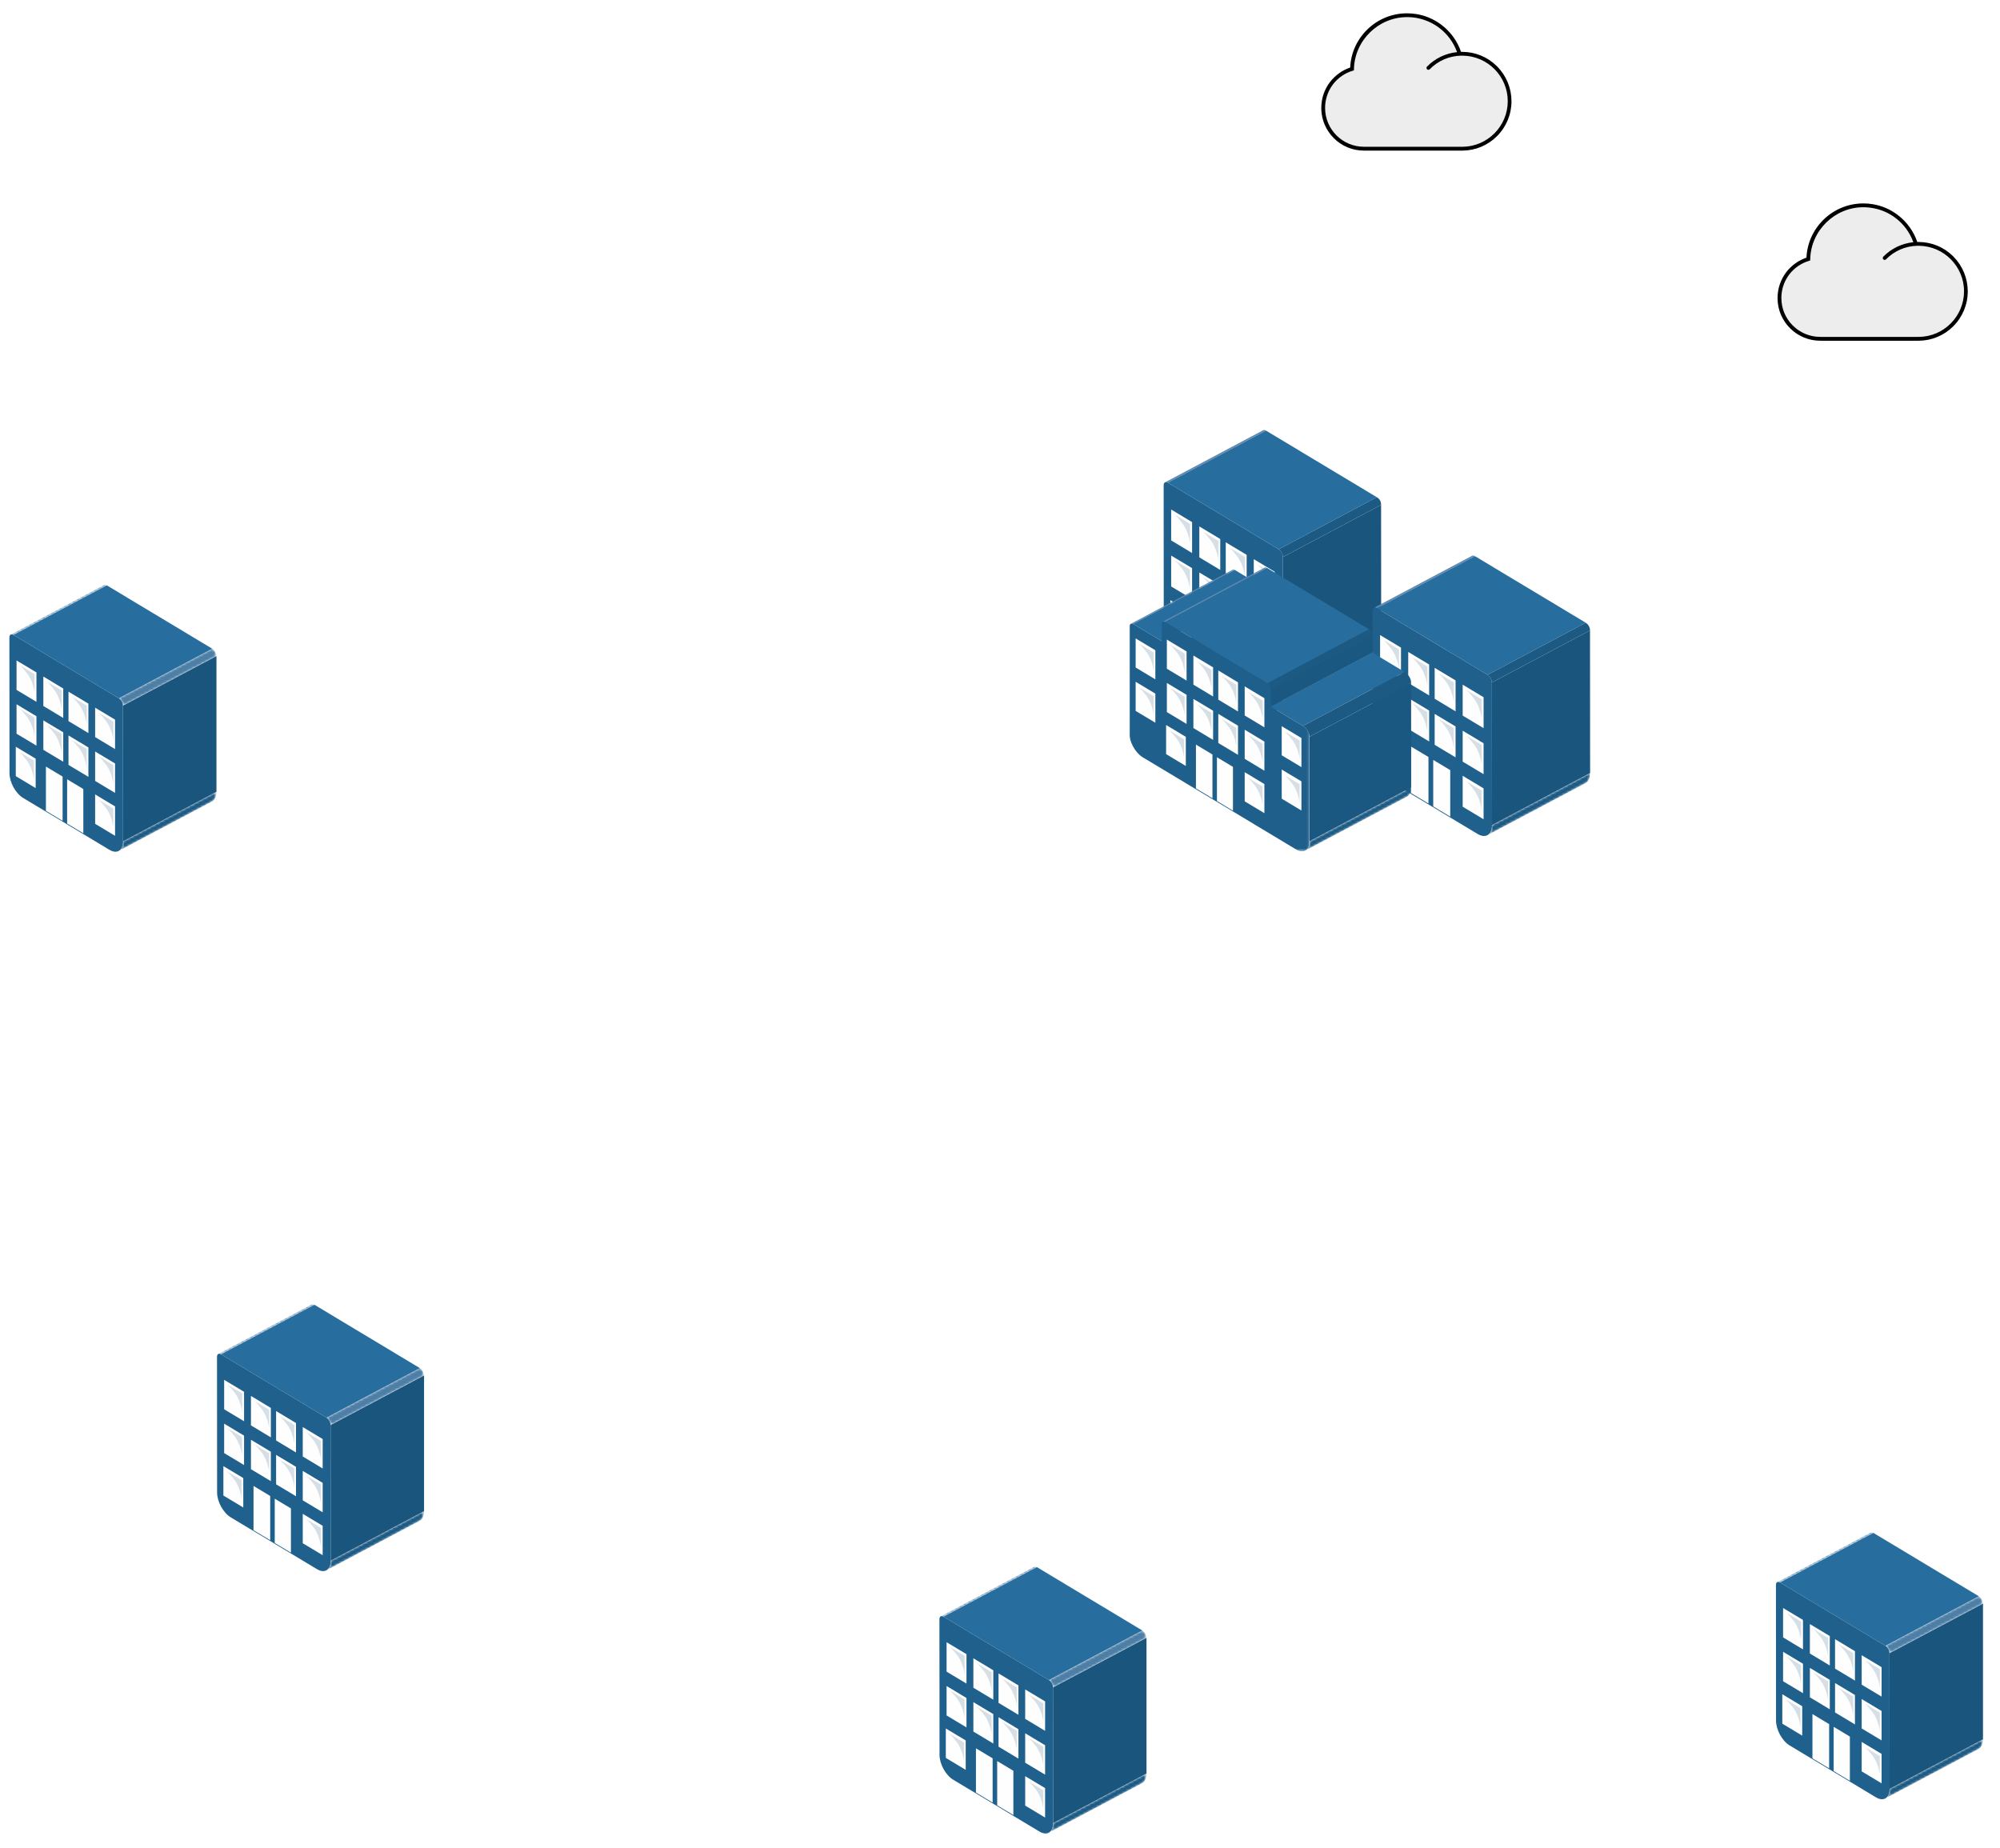 <?xml version="1.0" encoding="UTF-8"?>
<!-- Do not edit this file with editors other than draw.io -->
<!DOCTYPE svg PUBLIC "-//W3C//DTD SVG 1.1//EN" "http://www.w3.org/Graphics/SVG/1.1/DTD/svg11.dtd">
<svg xmlns="http://www.w3.org/2000/svg" style="background: transparent; background-color: transparent; color-scheme: light;" xmlns:xlink="http://www.w3.org/1999/xlink" version="1.1" width="526" height="486" viewBox="-0.5 -0.5 526 486" content="&lt;mxfile host=&quot;Electron&quot; agent=&quot;Mozilla/5.0 (Windows NT 10.0; Win64; x64) AppleWebKit/537.36 (KHTML, like Gecko) draw.io/27.0.5 Chrome/134.0.7.205 Electron/35.3.0 Safari/537.36&quot; version=&quot;27.0.5&quot; scale=&quot;1&quot; border=&quot;0&quot;&gt;&#10;  &lt;diagram name=&quot;Página-1&quot; id=&quot;f3ekU5AR_iyBwpLJQrAA&quot;&gt;&#10;    &lt;mxGraphModel dx=&quot;949&quot; dy=&quot;593&quot; grid=&quot;1&quot; gridSize=&quot;10&quot; guides=&quot;1&quot; tooltips=&quot;1&quot; connect=&quot;1&quot; arrows=&quot;1&quot; fold=&quot;1&quot; page=&quot;1&quot; pageScale=&quot;1&quot; pageWidth=&quot;827&quot; pageHeight=&quot;1169&quot; math=&quot;0&quot; shadow=&quot;0&quot;&gt;&#10;      &lt;root&gt;&#10;        &lt;mxCell id=&quot;0&quot; /&gt;&#10;        &lt;mxCell id=&quot;1&quot; parent=&quot;0&quot; /&gt;&#10;        &lt;mxCell id=&quot;RSmLNfmRkOS1nkXlO_Z5-2&quot; value=&quot;&quot; style=&quot;shape=mxgraph.networks2.icon;aspect=fixed;fillColor=#EDEDED;strokeColor=#000000;gradientColor=#5B6163;network2IconShadow=1;network2bgFillColor=none;network2Icon=mxgraph.networks2.cloud;network2IconYOffset=-0.08;network2IconW=1;network2IconH=0.722;&quot; vertex=&quot;1&quot; parent=&quot;1&quot;&gt;&#10;          &lt;mxGeometry x=&quot;440&quot; y=&quot;140&quot; width=&quot;50.02&quot; height=&quot;36.11&quot; as=&quot;geometry&quot; /&gt;&#10;        &lt;/mxCell&gt;&#10;        &lt;mxCell id=&quot;RSmLNfmRkOS1nkXlO_Z5-3&quot; value=&quot;&quot; style=&quot;shape=mxgraph.networks2.icon;aspect=fixed;fillColor=#EDEDED;strokeColor=#000000;gradientColor=#5B6163;network2IconShadow=1;network2bgFillColor=none;network2Icon=mxgraph.networks2.cloud;network2IconYOffset=-0.08;network2IconW=1;network2IconH=0.722;&quot; vertex=&quot;1&quot; parent=&quot;1&quot;&gt;&#10;          &lt;mxGeometry x=&quot;560&quot; y=&quot;190&quot; width=&quot;50.02&quot; height=&quot;36.11&quot; as=&quot;geometry&quot; /&gt;&#10;        &lt;/mxCell&gt;&#10;        &lt;mxCell id=&quot;RSmLNfmRkOS1nkXlO_Z5-4&quot; value=&quot;&quot; style=&quot;image;points=[];aspect=fixed;html=1;align=center;shadow=0;dashed=0;image=img/lib/allied_telesis/buildings/Building_Cluster.svg;&quot; vertex=&quot;1&quot; parent=&quot;1&quot;&gt;&#10;          &lt;mxGeometry x=&quot;390&quot; y=&quot;250&quot; width=&quot;121.2&quot; height=&quot;111&quot; as=&quot;geometry&quot; /&gt;&#10;        &lt;/mxCell&gt;&#10;        &lt;mxCell id=&quot;RSmLNfmRkOS1nkXlO_Z5-5&quot; value=&quot;&quot; style=&quot;image;points=[];aspect=fixed;html=1;align=center;shadow=0;dashed=0;image=img/lib/allied_telesis/buildings/Medium_Business_Building.svg;&quot; vertex=&quot;1&quot; parent=&quot;1&quot;&gt;&#10;          &lt;mxGeometry x=&quot;95.4&quot; y=&quot;290.8&quot; width=&quot;54.6&quot; height=&quot;70.2&quot; as=&quot;geometry&quot; /&gt;&#10;        &lt;/mxCell&gt;&#10;        &lt;mxCell id=&quot;RSmLNfmRkOS1nkXlO_Z5-6&quot; value=&quot;&quot; style=&quot;image;points=[];aspect=fixed;html=1;align=center;shadow=0;dashed=0;image=img/lib/allied_telesis/buildings/Medium_Business_Building.svg;&quot; vertex=&quot;1&quot; parent=&quot;1&quot;&gt;&#10;          &lt;mxGeometry x=&quot;150&quot; y=&quot;480&quot; width=&quot;54.6&quot; height=&quot;70.2&quot; as=&quot;geometry&quot; /&gt;&#10;        &lt;/mxCell&gt;&#10;        &lt;mxCell id=&quot;RSmLNfmRkOS1nkXlO_Z5-7&quot; value=&quot;&quot; style=&quot;image;points=[];aspect=fixed;html=1;align=center;shadow=0;dashed=0;image=img/lib/allied_telesis/buildings/Medium_Business_Building.svg;&quot; vertex=&quot;1&quot; parent=&quot;1&quot;&gt;&#10;          &lt;mxGeometry x=&quot;340&quot; y=&quot;549&quot; width=&quot;54.6&quot; height=&quot;70.2&quot; as=&quot;geometry&quot; /&gt;&#10;        &lt;/mxCell&gt;&#10;        &lt;mxCell id=&quot;RSmLNfmRkOS1nkXlO_Z5-8&quot; value=&quot;&quot; style=&quot;image;points=[];aspect=fixed;html=1;align=center;shadow=0;dashed=0;image=img/lib/allied_telesis/buildings/Medium_Business_Building.svg;&quot; vertex=&quot;1&quot; parent=&quot;1&quot;&gt;&#10;          &lt;mxGeometry x=&quot;560&quot; y=&quot;540&quot; width=&quot;54.6&quot; height=&quot;70.2&quot; as=&quot;geometry&quot; /&gt;&#10;        &lt;/mxCell&gt;&#10;      &lt;/root&gt;&#10;    &lt;/mxGraphModel&gt;&#10;  &lt;/diagram&gt;&#10;&lt;/mxfile&gt;&#10;"><defs><filter id="drawio-drop-shadow"><feGaussianBlur in="SourceAlpha" stdDeviation="1.7" result="blur"/><feOffset in="blur" dx="3" dy="3" result="offsetBlur"/><feFlood flood-color="#3D4574" flood-opacity="0.4" result="offsetColor"/><feComposite in="offsetColor" in2="offsetBlur" operator="in" result="offsetBlur"/><feBlend in="SourceGraphic" in2="offsetBlur"/></filter></defs><g filter="url(#drawio-drop-shadow)"><g data-cell-id="0"><g data-cell-id="1"><g data-cell-id="RSmLNfmRkOS1nkXlO_Z5-2"><g><path d="M 355.23 35.6 C 349.3 35.6 344.5 30.8 344.5 24.89 C 344.5 20.05 347.69 15.97 352.08 14.63 C 352.28 6.79 358.69 0.5 366.56 0.5 C 373.06 0.5 378.55 4.77 380.39 10.65 C 380.6 10.64 380.81 10.64 381.03 10.64 C 387.93 10.64 393.51 16.23 393.51 23.13 C 393.51 30.02 387.93 35.61 381.03 35.61 L 355.23 35.61 Z" fill="#ededed" stroke="none" pointer-events="all" style="fill: rgb(237, 237, 237);"/><path d="M 390.25 13.98 C 390.24 13.96 390.23 13.96 390.21 13.94 C 390.19 13.92 390.18 13.9 390.15 13.88 L 390.1 13.83 C 387.7 11.48 384.55 10.18 381.19 10.14 C 381.15 10.14 381.1 10.14 381.05 10.14 C 380.99 10.14 380.93 10.14 380.87 10.14 C 380.83 10.14 380.79 10.14 380.75 10.14 C 380.28 8.77 379.62 7.48 378.77 6.29 C 377.87 5.03 376.77 3.9 375.52 2.97 C 373.58 1.52 371.36 0.58 369.01 0.2 C 368.21 0.07 367.39 0 366.56 0 C 362.63 0 358.91 1.51 356.09 4.27 C 353.37 6.93 351.77 10.47 351.6 14.26 C 349.48 14.98 347.59 16.36 346.24 18.14 C 344.77 20.1 344 22.43 344 24.89 C 344 25 344 25.1 344 25.21 C 344.08 28.09 345.25 30.78 347.29 32.83 C 349.41 34.95 352.23 36.11 355.23 36.11 L 381.05 36.11 C 381.1 36.11 381.14 36.11 381.19 36.11 C 384.6 36.07 387.8 34.72 390.21 32.31 C 392.66 29.86 394.02 26.59 394.02 23.13 C 394.01 19.68 392.68 16.43 390.25 13.98 Z M 381.19 35.1 C 381.14 35.1 381.09 35.1 381.05 35.1 L 355.23 35.1 C 349.58 35.1 345 30.52 345 24.89 C 345 24.65 345.01 24.42 345.02 24.19 C 345.31 19.96 348.13 16.36 352.24 15.11 L 352.58 15 L 352.59 14.64 C 352.77 7.12 359.04 1 366.56 1 C 367.09 1 367.61 1.03 368.13 1.08 C 373.4 1.67 377.89 5.17 379.71 10.21 C 376.72 10.51 373.95 11.83 371.81 14.01 C 371.81 14.01 371.81 14.01 371.81 14.01 C 371.72 14.1 371.67 14.22 371.67 14.36 C 371.67 14.63 371.89 14.86 372.17 14.86 C 372.31 14.86 372.43 14.8 372.52 14.71 C 374.71 12.48 377.62 11.22 380.73 11.14 C 380.75 11.14 380.76 11.14 380.77 11.14 C 380.82 11.14 380.86 11.14 380.9 11.14 C 380.95 11.14 381 11.14 381.06 11.14 C 381.1 11.14 381.14 11.14 381.19 11.14 C 387.74 11.21 393.04 16.56 393.04 23.12 C 393.03 29.68 387.73 35.03 381.19 35.1 Z" fill="#000000" stroke="none" pointer-events="all" style="fill: rgb(0, 0, 0);"/></g></g><g data-cell-id="RSmLNfmRkOS1nkXlO_Z5-3"><g><path d="M 475.23 85.6 C 469.3 85.6 464.5 80.81 464.5 74.89 C 464.5 70.06 467.69 65.97 472.08 64.63 C 472.28 56.8 478.69 50.5 486.56 50.5 C 493.06 50.5 498.55 54.77 500.39 60.66 C 500.6 60.64 500.81 60.64 501.03 60.64 C 507.93 60.64 513.51 66.23 513.51 73.13 C 513.51 80.02 507.93 85.61 501.03 85.61 L 475.23 85.61 Z" fill="#ededed" stroke="none" pointer-events="all" style="fill: rgb(237, 237, 237);"/><path d="M 510.25 63.98 C 510.24 63.97 510.23 63.95 510.21 63.94 C 510.19 63.92 510.18 63.9 510.15 63.88 L 510.1 63.83 C 507.7 61.48 504.55 60.18 501.19 60.14 C 501.15 60.14 501.1 60.14 501.05 60.14 C 500.99 60.14 500.93 60.14 500.87 60.14 C 500.83 60.14 500.79 60.14 500.75 60.14 C 500.28 58.77 499.62 57.48 498.77 56.3 C 497.87 55.02 496.77 53.91 495.52 52.97 C 493.58 51.52 491.36 50.58 489.01 50.2 C 488.21 50.06 487.39 50 486.56 50 C 482.63 50 478.91 51.52 476.09 54.27 C 473.37 56.94 471.77 60.47 471.6 64.26 C 469.48 64.98 467.59 66.36 466.24 68.14 C 464.77 70.1 464 72.43 464 74.89 C 464 75 464 75.1 464 75.21 C 464.08 78.09 465.25 80.78 467.29 82.83 C 469.41 84.94 472.23 86.11 475.23 86.11 L 501.05 86.11 C 501.1 86.11 501.14 86.11 501.19 86.11 C 504.6 86.07 507.8 84.72 510.21 82.31 C 512.66 79.86 514.02 76.59 514.02 73.13 C 514.01 69.67 512.67 66.43 510.25 63.98 Z M 501.19 85.1 C 501.14 85.1 501.09 85.1 501.05 85.1 L 475.23 85.1 C 469.58 85.1 465 80.52 465 74.89 C 465 74.65 465.01 74.42 465.02 74.19 C 465.31 69.96 468.13 66.36 472.24 65.11 L 472.58 65 L 472.59 64.64 C 472.77 57.12 479.04 51 486.56 51 C 487.09 51 487.61 51.03 488.13 51.09 C 493.4 51.66 497.89 55.16 499.71 60.2 C 496.72 60.51 493.95 61.83 491.81 64 C 491.81 64 491.81 64 491.81 64 C 491.72 64.09 491.67 64.22 491.67 64.36 C 491.67 64.63 491.89 64.86 492.17 64.86 C 492.31 64.86 492.43 64.8 492.52 64.7 C 494.71 62.48 497.62 61.22 500.73 61.14 C 500.75 61.14 500.76 61.14 500.77 61.14 C 500.82 61.14 500.86 61.14 500.9 61.14 C 500.95 61.14 501 61.14 501.06 61.14 C 501.1 61.14 501.14 61.14 501.19 61.14 C 507.74 61.22 513.04 66.56 513.04 73.12 C 513.03 79.69 507.73 85.03 501.19 85.1 Z" fill="#000000" stroke="none" pointer-events="all" style="fill: rgb(0, 0, 0);"/></g></g><g data-cell-id="RSmLNfmRkOS1nkXlO_Z5-4"><g><g><svg viewBox="0 0 201.889 184.58" xmlns="http://www.w3.org/2000/svg" x="293.5" y="109.5" width="121.2" height="111" style="font-family: initial;"><path fill="#6089b1" d="M58.628.108L15.65 22.92c.155-.084.345-.116.55-.1.22.02.467.105.725.264L59.907.266C59.65.11 59.405.023 59.18.004a.96.96 0 0 0-.552.104z"/><defs><filter height="27.221" width="44.989" y="95.283" x="65.374" filterUnits="userSpaceOnUse" id="A"><feColorMatrix values="1 0 0 0 0 0 1 0 0 0 0 0 1 0 0 0 0 0 1 0"/></filter></defs><mask id="B" height="27.221" width="44.989" y="95.283" x="65.374" maskUnits="userSpaceOnUse"><g filter="url(#A)"><path fill="#fff" d="M67.38 118.098c0 2.218-.77 3.75-2.006 4.406l42.984-22.818c1.235-.655 2.008-2.183 2.005-4.403"/></g></mask><path fill="#1c5a84" mask="url(#B)" d="M67.38 118.098l42.983-22.815c.002 2.22-.77 3.748-2.005 4.403l-42.984 22.818c1.235-.657 2.006-2.187 2.006-4.406"/><path fill="#276e9f" d="M16.924 23.08l48.54 29.165 42.985-22.814L59.908.266z"/><path fill="#19557d" d="M67.335 55.617l42.98-22.814.047 62.48-42.983 22.815z"/><path fill="#1c5a84" d="M108.45 29.434L65.465 52.246c1.087.71 1.87 2.314 1.87 3.37l42.98-22.814c0-1.833-.898-2.77-1.867-3.37z"/><path fill="#1f608c" d="M65.464 52.246c1.032.62 1.87 2.13 1.87 3.37l.045 62.48c.003 4.234-2.816 5.968-6.29 3.875L21.4 98.132c-3.474-2.09-6.295-7.214-6.295-11.446l-.047-62.48c0-1.24.833-1.744 1.865-1.125l48.54 29.165z"/><path fill="#fefefe" d="M63.694 75.625l-9.16-5.505V56.567l9.16 5.5zm-12.27-7.375l-9.16-5.503V49.194l9.16 5.5zm-20.74 7.704v-13.55l9.166 5.5v13.544zm-3.17-22.07l-9.164-5.507V34.83l9.164 5.508zm0 20.165l-9.164-5.507V54.997l9.164 5.504zm-.358 19.537l-9.16-5.506V74.533l9.16 5.507zm3.527-51.347l9.166 5.503v13.554l-9.166-5.506z"/><g fill="#d6dee6"><path d="M55.9 58.748l7.028 4.233-.015 8.7s-.432-5.094-3.42-8.993c-2.74-3.57-3.594-3.93-3.594-3.93M19.617 36.872l7.025 4.24-.016 8.688s-.43-5.094-3.418-8.997c-2.74-3.573-3.6-3.93-3.6-3.93"/><path d="M43.64 51.353l7.025 4.24-.016 8.686s-.426-5.1-3.416-9c-2.74-3.573-3.593-3.936-3.593-3.936M32.07 44.38l7.03 4.243-.014 8.685s-.435-5.094-3.42-9c-2.74-3.578-3.595-3.937-3.595-3.937m-.03 20.02l7.032 4.232-.02 8.7s-.43-5.094-3.418-8.996c-2.74-3.58-3.595-3.935-3.595-3.935m-12.456-7.51l7.03 4.235-.02 8.694s-.427-5.096-3.416-8.998c-2.743-3.576-3.594-3.93-3.594-3.93"/></g><path fill="#6089b1" d="M150.155 55.097l-42.98 22.812c.16-.085.344-.116.558-.098s.46.104.72.262l42.982-22.817c-.258-.156-.503-.242-.725-.263-.208-.016-.392.018-.553.104z"/><defs><filter height="27.219" width="44.987" y="150.272" x="156.902" filterUnits="userSpaceOnUse" id="C"><feColorMatrix values="1 0 0 0 0 0 1 0 0 0 0 0 1 0 0 0 0 0 1 0"/></filter></defs><mask id="D" height="27.219" width="44.987" y="150.272" x="156.902" maskUnits="userSpaceOnUse"><g filter="url(#C)"><path fill="#fff" d="M158.908 173.09c0 2.214-.774 3.746-2.007 4.403l42.984-22.814c1.233-.657 2.005-2.187 2.004-4.406"/></g></mask><path fill="#1c5a84" mask="url(#D)" d="M158.908 173.09l42.98-22.817c.001 2.22-.77 3.75-2.004 4.406l-42.983 22.813c1.233-.656 2.006-2.188 2.006-4.402"/><path fill="#276e9f" d="M108.45 78.073l42.982-22.816 48.542 29.165-42.986 22.814z"/><path fill="#19557d" d="M158.86 110.61l42.98-22.816.048 62.48-42.98 22.817z"/><path fill="#1c5a84" d="M199.975 84.422l-42.986 22.814c1.173.804 1.87 2.322 1.87 3.373l42.982-22.816c0-1.52-.9-2.763-1.867-3.37z"/><path fill="#1f608c" d="M156.99 107.236c1.032.62 1.87 2.13 1.872 3.373l.046 62.48c.003 4.23-2.816 5.964-6.3 3.875l-39.69-23.843c-3.476-2.088-6.297-7.214-6.3-11.444l-.045-62.482c0-1.24.833-1.74 1.867-1.123l48.538 29.163z"/><path fill="#fefefe" d="M155.22 130.613l-9.16-5.504v-13.55l9.16 5.508zm0 20.164l-9.16-5.502v-13.547l9.16 5.502zm0 19.753l-9.16-5.505V151.48l9.16 5.504zm-12.272-47.288l-9.16-5.506v-13.55l9.16 5.507zm0 20.168l-9.16-5.5v-13.55l9.16 5.5zm-20.742-12.465v-13.55l9.167 5.506v13.546zm-3.166-22.07l-9.163-5.5V89.82l9.163 5.5zm3.166-11.645l9.167 5.503v13.553l-9.167-5.504zm1.188 61.792v-20.368l7.678 4.6v20.37zm9.766 5.865V144.52l7.454 4.478v20.37z"/><path fill="#d6dee6" d="M147.424 113.738l7.028 4.232-.016 8.7s-.43-5.092-3.416-9c-2.74-3.574-3.596-3.932-3.596-3.932m-36.282-21.876l7.025 4.238-.013 8.687s-.43-5.1-3.42-8.992c-2.74-3.572-3.592-3.933-3.592-3.933m36.25 41.888l7.028 4.236-.02 8.698s-.423-5.098-3.412-8.997c-2.74-3.577-3.597-3.937-3.597-3.937m-12.23-27.407l7.027 4.238-.016 8.688s-.427-5.093-3.414-9c-2.742-3.575-3.597-3.935-3.597-3.935m-.03 20.018l7.025 4.236-.016 8.694s-.427-5.1-3.413-8.994c-2.746-3.58-3.596-3.936-3.596-3.936m-11.54-26.995l7.034 4.244-.017 8.688s-.432-5.095-3.42-8.994c-2.74-3.577-3.598-3.938-3.598-3.938m-.026 20.023l7.03 4.233-.017 8.697s-.43-5.092-3.418-8.993c-2.744-3.58-3.594-3.937-3.594-3.937m23.795 34.33l7.027 4.238-.016 8.693s-.428-5.097-3.417-8.997c-2.74-3.572-3.594-3.934-3.594-3.934"/><path fill="#6089b1" d="M46.018 61.226c-.182-.05-.462-.097-.726 0l-.01.005c-.033.012-.067.024-.1.042L.635 84.92c.036-.02.077-.034.112-.048.263-.094.542-.05.725 0 .113.032.192.068.207.076L46.226 61.3c-.017-.007-.095-.042-.208-.074z"/><path fill="#276e9f" d="M1.678 84.948L46.226 61.3l12.548 7.54-44.546 23.644z"/><g fill="#6089b1"><path d="M59.283 60.287L14.735 83.934c.03-.017.058-.03.088-.04l44.46-23.608z"/><path d="M59.9 60.25c-.198-.06-.38-.06-.54 0L14.824 83.895c.16-.058.346-.058.502-.013a1.72 1.72 0 0 1 .401.174L60.27 60.4a1.47 1.47 0 0 0-.361-.161z"/></g><defs><filter height="27.69" width="46.396" y="156.557" x="77.102" filterUnits="userSpaceOnUse" id="E"><feColorMatrix values="1 0 0 0 0 0 1 0 0 0 0 0 1 0 0 0 0 0 1 0"/></filter></defs><mask id="F" height="27.69" width="46.396" y="156.557" x="77.102" maskUnits="userSpaceOnUse"><g filter="url(#E)"><path fill="#fff" d="M78.95 180.196c.003 2.038-.71 3.45-1.85 4.05l44.546-23.64c1.14-.605 1.853-2.012 1.85-4.05"/></g></mask><path fill="#1c5a84" mask="url(#F)" d="M78.95 180.197l44.547-23.64c.002 2.037-.7 3.445-1.85 4.05l-44.545 23.64c1.14-.602 1.852-2.013 1.85-4.05"/><path fill="#276e9f" d="M15.726 84.056L60.27 60.4l44.78 26.9-44.545 23.64z"/><path fill="#1a5881" d="M61.986 113.628L106.53 89.98l.007 7.56-44.547 23.644z"/><g fill="#1c5a84"><path d="M105.598 87.772l-.164-.165a2.11 2.11 0 0 0-.383-.288L60.505 110.96c.134.08.26.183.383.292L74 104.298l-13.1 6.955a1.78 1.78 0 0 1 .162.163l8.022-4.258-8.022 4.258c.14.15.268.318.382.498l44.547-23.65a3.62 3.62 0 0 0-.382-.493z"/><path d="M106.17 88.605l-.088-.163-.103-.177-44.547 23.65.105.173.087.162 3.733-1.98-3.733 1.982.096.21 44.547-23.645-.097-.21z"/><path d="M106.51 89.658c-.022-.17-.064-.348-.12-.524l-41.012 21.77 41.012-21.77-.12-.32-44.547 23.645.122.32a3.26 3.26 0 0 1 .121.523L74.2 106.81l-12.235 6.495c.013.11.02.217.022.325l44.543-23.65a2.56 2.56 0 0 0-.021-.322z"/></g><path fill="#276e9f" d="M61.99 121.184l44.547-23.644 14.07 8.454-44.546 23.644z"/><path fill="#1a5881" d="M78.92 134.382l44.545-23.646.032 45.82-44.547 23.64z"/><defs><filter height="100.73" width="78.951" y="83.85" x="0" filterUnits="userSpaceOnUse" id="G"><feColorMatrix values="1 0 0 0 0 0 1 0 0 0 0 0 1 0 0 0 0 0 1 0"/></filter></defs><mask id="H" height="100.73" width="78.951" y="83.85" x="0" maskUnits="userSpaceOnUse"><g filter="url(#G)"><path fill="#fff" d="M0 83.85h78.95v100.73H0z"/></g></mask><path fill="#1f5f8b" mask="url(#H)" d="M60.506 110.96c.816.492 1.478 1.685 1.48 2.667l.003 7.556 14.07 8.454c2.858 1.717 2.862 4.592 2.862 4.744l.03 45.814c.003 3.905-2.614 5.5-5.856 3.553l-67.197-40.37C2.663 141.432.036 136.7.033 132.784L0 86.6c0-2.417 1.596-1.69 1.678-1.652l12.55 7.538-.005-7.393c.03-1.127.686-1.526 1.504-1.036l44.78 26.905z"/><path fill="#1c5a84" d="M120.605 105.993L76.06 129.64c1.56.896 2.86 2.88 2.86 4.744l44.545-23.646c.001-1.95-1.24-3.657-2.86-4.744z"/><path fill="#fefefe" d="M75.417 147.69l-8.632-5.185v-12.757l8.632 5.182v12.76zm0 19.007l-8.632-5.187v-12.767l8.632 5.184v12.77zM59.19 130.248l-8.628-5.185v-12.766l8.628 5.185v12.766zm0 19l-8.628-5.19v-12.763l8.628 5.186v12.766zm0 18.605l-8.628-5.185v-12.764l8.628 5.185v12.764zm-11.562-44.552l-8.63-5.188v-12.767l8.63 5.19v12.766zm0 19l-8.63-5.187V124.35l8.63 5.188V142.3zm-19.54-11.742v-12.764l8.636 5.19v12.763l-8.636-5.188zm-2.984-20.794l-8.635-5.185V91.812L25.102 97v12.766zm0 19l-8.635-5.19v-12.76L25.102 116v12.764zm-.337 18.405l-8.633-5.185V129.22l8.633 5.19v12.76zm3.32-48.378l8.636 5.19v12.766l-8.636-5.2V98.79zm-16.662 10.45l-8.636-5.2V91.293l8.636 5.187v12.76zm0 19l-8.636-5.19v-12.765l8.636 5.2v12.764zm17.78 28.77v-19.2l7.234 4.347v19.187l-7.234-4.344zm9.2 5.528v-19.188l7.02 4.218v19.192l-7.02-4.222z"/><g fill="#d6dee6"><path d="M51.845 114.566l6.62 3.992-.016 8.186s-.403-4.798-3.217-8.472c-2.583-3.367-3.388-3.706-3.388-3.706M17.662 93.96l6.62 4-.018 8.187s-.405-4.797-3.22-8.474c-2.583-3.366-3.384-3.702-3.384-3.702m34.152 39.463l6.623 3.992-.016 8.192s-.402-4.8-3.217-8.475c-2.58-3.373-3.4-3.7-3.4-3.7m-11.5-25.82l6.62 4-.015 8.185s-.404-4.797-3.218-8.47c-2.583-3.366-3.388-3.707-3.388-3.707m-.03 18.862l6.624 4-.016 8.2s-.404-4.802-3.217-8.474c-2.583-3.37-3.4-3.708-3.4-3.708m-10.865-25.426l6.624 3.992-.018 8.186s-.405-4.797-3.218-8.473c-2.583-3.368-3.388-3.705-3.388-3.705m-.03 18.856L36 123.885l-.015 8.192s-.407-4.802-3.22-8.475c-2.582-3.374-3.387-3.7-3.387-3.7m-11.748-7.074l6.62 3.993-.014 8.2s-.404-4.804-3.22-8.476c-2.582-3.37-3.385-3.708-3.385-3.708"/><path d="M51.784 152.238l6.623 4-.015 8.2s-.403-4.798-3.218-8.473c-2.58-3.365-3.4-3.708-3.4-3.708M17.392 131.5l6.62 4-.016 8.2s-.403-4.8-3.215-8.473c-2.587-3.37-3.4-3.706-3.4-3.706M4.1 93.475l6.618 4-.015 8.188s-.4-4.8-3.215-8.47c-2.583-3.372-3.388-3.7-3.388-3.7m-.03 19.132l6.62 4-.016 8.192s-.402-4.798-3.216-8.474c-2.585-3.368-3.388-3.707-3.388-3.707m63.964 19.4l6.624 4-.018 8.2s-.4-4.797-3.215-8.467c-2.585-3.374-3.4-3.712-3.4-3.712m-.03 19.13l6.62 3.992-.014 8.2s-.4-4.8-3.22-8.474c-2.584-3.368-3.388-3.707-3.388-3.707"/></g></svg></g></g></g><g data-cell-id="RSmLNfmRkOS1nkXlO_Z5-5"><g><g><svg viewBox="0 0 90.411 116.551" xmlns="http://www.w3.org/2000/svg" x="-1.1" y="150.3" width="54.6" height="70.2" style="font-family: initial;"><defs><filter height="21.893" width="41.986" y="0" x=".559" filterUnits="userSpaceOnUse" id="A"><feColorMatrix values="1 0 0 0 0 0 1 0 0 0 0 0 1 0 0 0 0 0 1 0"/></filter></defs><mask id="B" height="21.893" width="41.986" y="0" x=".559" maskUnits="userSpaceOnUse"><g filter="url(#A)"><path fill="#fff" d="M41.334.1L.558 21.744c.317-.168.743-.13 1.21.15L42.546.25c-.284-.17-.552-.25-.8-.25-.155 0-.297.034-.422.1"/></g></mask><path fill="#447ca8" mask="url(#B)" d="M41.855.003l-.004.002c-.192-.018-.367.015-.517.095L.56 21.743c.15-.08.327-.113.52-.096.2.02.444.1.69.246L42.545.25c-.244-.148-.478-.228-.7-.248z"/><defs><filter height="25.822" width="42.679" y="90.39" x="47.731" filterUnits="userSpaceOnUse" id="C"><feColorMatrix values="1 0 0 0 0 0 1 0 0 0 0 0 1 0 0 0 0 0 1 0"/></filter></defs><mask id="D" height="25.822" width="42.679" y="90.39" x="47.731" maskUnits="userSpaceOnUse"><g filter="url(#C)"><path fill="#fff" d="M49.634 112.034c.002 2.102-.73 3.556-1.902 4.178l40.775-21.645c1.172-.622 1.904-2.075 1.903-4.176"/></g></mask><path fill="#1c5a84" mask="url(#D)" d="M49.634 112.034L90.4 90.4c.001 2.102-.732 3.555-1.903 4.177L47.73 116.212c1.172-.622 1.904-2.075 1.903-4.178"/><path fill="#276e9f" d="M1.77 21.895l46.05 27.668L88.593 27.92 42.545.25z"/><path fill="#19557d" d="M90.41 90.39V31.12L49.59 52.764l.043 59.27z"/><defs><filter height="24.844" width="42.549" y="27.919" x="47.818" filterUnits="userSpaceOnUse" id="E"><feColorMatrix values="1 0 0 0 0 0 1 0 0 0 0 0 1 0 0 0 0 0 1 0"/></filter></defs><mask id="F" height="24.844" width="42.549" y="27.919" x="47.818" maskUnits="userSpaceOnUse"><g filter="url(#E)"><path fill="#fff" d="M47.818 49.563c.98.588 1.772 2.02 1.773 3.2L90.366 31.12c0-1.18-.793-2.61-1.773-3.2"/></g></mask><path fill="#4d7ea6" mask="url(#F)" d="M88.594 27.92L47.818 49.563c1.12.772 1.682 2 1.773 3.2l40.775-21.645c.001-1.354-.78-2.41-1.772-3.198z"/><path fill="#1f608c" d="M47.818 49.563c.98.588 1.772 2.02 1.772 3.2l.044 59.27c.003 4.013-2.67 5.66-5.967 3.678L6.02 93.09C2.72 91.11.044 86.25.04 82.235L0 22.965c-.001-1.18.79-1.66 1.77-1.07l46.05 27.67z"/><path fill="#fefefe" d="M46.138 71.74l-8.7-5.222V53.665l8.7 5.22V71.74zm0 19.13l-8.7-5.222v-12.85l8.7 5.22V90.87zm0 18.736l-8.7-5.22V91.533l8.7 5.222v12.85zm-11.64-44.86l-8.692-5.222V46.67l8.692 5.223v12.853zm0 19.13l-8.692-5.224V65.8l8.692 5.223v12.852zM14.82 72.052V59.2l8.695 5.225v12.852l-8.695-5.225zm-3.006-20.936L3.12 45.892V33.04l8.693 5.223v12.854zm0 19.13L3.12 65.022V52.17l8.693 5.223v12.852zm-.34 18.533l-8.69-5.223V70.704l8.69 5.223V88.78zm3.345-48.71l8.695 5.225v12.854l-8.695-5.224V40.068zM15.945 98.7V79.367l7.284 4.377v19.32L15.945 98.7zm9.265 5.566V84.933l7.07 4.25v19.323l-7.07-4.25z"/><path fill="#d6dee6" d="M38.742 55.73l6.667 4.02-.015 8.25s-.406-4.83-3.24-8.53c-2.6-3.4-3.412-3.73-3.412-3.73M4.323 34.98L11 39l-.016 8.24s-.406-4.83-3.242-8.53c-2.6-3.4-3.408-3.73-3.408-3.73m34.388 39.738l6.667 4.02-.016 8.247s-.404-4.832-3.24-8.532c-2.6-3.394-3.412-3.734-3.412-3.734M27.1 48.717l6.667 4.02-.016 8.24s-.405-4.83-3.238-8.528c-2.6-3.392-3.413-3.732-3.413-3.732m-.02 18.99l6.667 4.02-.016 8.247s-.405-4.833-3.238-8.532c-2.602-3.394-3.413-3.734-3.413-3.734M16.14 42.103l6.67 4.02-.016 8.24s-.4-4.83-3.243-8.53c-2.6-3.4-3.4-3.73-3.4-3.73m-.033 18.99l6.67 4.02-.016 8.246s-.408-4.833-3.24-8.534C16.92 61.43 16.1 61.09 16.1 61.09M4.293 53.97L10.96 58l-.016 8.247s-.406-4.833-3.24-8.535c-2.6-3.392-3.4-3.73-3.4-3.73m34.4 39.688l6.667 4.02-.016 8.245s-.404-4.832-3.24-8.532c-2.6-3.4-3.4-3.733-3.4-3.733M4.053 72.787l6.666 4.02-.016 8.244s-.407-4.832-3.237-8.53c-2.603-3.4-3.413-3.732-3.413-3.732"/></svg></g></g></g><g data-cell-id="RSmLNfmRkOS1nkXlO_Z5-6"><g><g><svg viewBox="0 0 90.411 116.551" xmlns="http://www.w3.org/2000/svg" x="53.5" y="339.5" width="54.6" height="70.2" style="font-family: initial;"><defs><filter height="21.893" width="41.986" y="0" x=".559" filterUnits="userSpaceOnUse" id="A"><feColorMatrix values="1 0 0 0 0 0 1 0 0 0 0 0 1 0 0 0 0 0 1 0"/></filter></defs><mask id="B" height="21.893" width="41.986" y="0" x=".559" maskUnits="userSpaceOnUse"><g filter="url(#A)"><path fill="#fff" d="M41.334.1L.558 21.744c.317-.168.743-.13 1.21.15L42.546.25c-.284-.17-.552-.25-.8-.25-.155 0-.297.034-.422.1"/></g></mask><path fill="#447ca8" mask="url(#B)" d="M41.855.003l-.004.002c-.192-.018-.367.015-.517.095L.56 21.743c.15-.08.327-.113.52-.096.2.02.444.1.69.246L42.545.25c-.244-.148-.478-.228-.7-.248z"/><defs><filter height="25.822" width="42.679" y="90.39" x="47.731" filterUnits="userSpaceOnUse" id="C"><feColorMatrix values="1 0 0 0 0 0 1 0 0 0 0 0 1 0 0 0 0 0 1 0"/></filter></defs><mask id="D" height="25.822" width="42.679" y="90.39" x="47.731" maskUnits="userSpaceOnUse"><g filter="url(#C)"><path fill="#fff" d="M49.634 112.034c.002 2.102-.73 3.556-1.902 4.178l40.775-21.645c1.172-.622 1.904-2.075 1.903-4.176"/></g></mask><path fill="#1c5a84" mask="url(#D)" d="M49.634 112.034L90.4 90.4c.001 2.102-.732 3.555-1.903 4.177L47.73 116.212c1.172-.622 1.904-2.075 1.903-4.178"/><path fill="#276e9f" d="M1.77 21.895l46.05 27.668L88.593 27.92 42.545.25z"/><path fill="#19557d" d="M90.41 90.39V31.12L49.59 52.764l.043 59.27z"/><defs><filter height="24.844" width="42.549" y="27.919" x="47.818" filterUnits="userSpaceOnUse" id="E"><feColorMatrix values="1 0 0 0 0 0 1 0 0 0 0 0 1 0 0 0 0 0 1 0"/></filter></defs><mask id="F" height="24.844" width="42.549" y="27.919" x="47.818" maskUnits="userSpaceOnUse"><g filter="url(#E)"><path fill="#fff" d="M47.818 49.563c.98.588 1.772 2.02 1.773 3.2L90.366 31.12c0-1.18-.793-2.61-1.773-3.2"/></g></mask><path fill="#4d7ea6" mask="url(#F)" d="M88.594 27.92L47.818 49.563c1.12.772 1.682 2 1.773 3.2l40.775-21.645c.001-1.354-.78-2.41-1.772-3.198z"/><path fill="#1f608c" d="M47.818 49.563c.98.588 1.772 2.02 1.772 3.2l.044 59.27c.003 4.013-2.67 5.66-5.967 3.678L6.02 93.09C2.72 91.11.044 86.25.04 82.235L0 22.965c-.001-1.18.79-1.66 1.77-1.07l46.05 27.67z"/><path fill="#fefefe" d="M46.138 71.74l-8.7-5.222V53.665l8.7 5.22V71.74zm0 19.13l-8.7-5.222v-12.85l8.7 5.22V90.87zm0 18.736l-8.7-5.22V91.533l8.7 5.222v12.85zm-11.64-44.86l-8.692-5.222V46.67l8.692 5.223v12.853zm0 19.13l-8.692-5.224V65.8l8.692 5.223v12.852zM14.82 72.052V59.2l8.695 5.225v12.852l-8.695-5.225zm-3.006-20.936L3.12 45.892V33.04l8.693 5.223v12.854zm0 19.13L3.12 65.022V52.17l8.693 5.223v12.852zm-.34 18.533l-8.69-5.223V70.704l8.69 5.223V88.78zm3.345-48.71l8.695 5.225v12.854l-8.695-5.224V40.068zM15.945 98.7V79.367l7.284 4.377v19.32L15.945 98.7zm9.265 5.566V84.933l7.07 4.25v19.323l-7.07-4.25z"/><path fill="#d6dee6" d="M38.742 55.73l6.667 4.02-.015 8.25s-.406-4.83-3.24-8.53c-2.6-3.4-3.412-3.73-3.412-3.73M4.323 34.98L11 39l-.016 8.24s-.406-4.83-3.242-8.53c-2.6-3.4-3.408-3.73-3.408-3.73m34.388 39.738l6.667 4.02-.016 8.247s-.404-4.832-3.24-8.532c-2.6-3.394-3.412-3.734-3.412-3.734M27.1 48.717l6.667 4.02-.016 8.24s-.405-4.83-3.238-8.528c-2.6-3.392-3.413-3.732-3.413-3.732m-.02 18.99l6.667 4.02-.016 8.247s-.405-4.833-3.238-8.532c-2.602-3.394-3.413-3.734-3.413-3.734M16.14 42.103l6.67 4.02-.016 8.24s-.4-4.83-3.243-8.53c-2.6-3.4-3.4-3.73-3.4-3.73m-.033 18.99l6.67 4.02-.016 8.246s-.408-4.833-3.24-8.534C16.92 61.43 16.1 61.09 16.1 61.09M4.293 53.97L10.96 58l-.016 8.247s-.406-4.833-3.24-8.535c-2.6-3.392-3.4-3.73-3.4-3.73m34.4 39.688l6.667 4.02-.016 8.245s-.404-4.832-3.24-8.532c-2.6-3.4-3.4-3.733-3.4-3.733M4.053 72.787l6.666 4.02-.016 8.244s-.407-4.832-3.237-8.53c-2.603-3.4-3.413-3.732-3.413-3.732"/></svg></g></g></g><g data-cell-id="RSmLNfmRkOS1nkXlO_Z5-7"><g><g><svg viewBox="0 0 90.411 116.551" xmlns="http://www.w3.org/2000/svg" x="243.5" y="408.5" width="54.6" height="70.2" style="font-family: initial;"><defs><filter height="21.893" width="41.986" y="0" x=".559" filterUnits="userSpaceOnUse" id="A"><feColorMatrix values="1 0 0 0 0 0 1 0 0 0 0 0 1 0 0 0 0 0 1 0"/></filter></defs><mask id="B" height="21.893" width="41.986" y="0" x=".559" maskUnits="userSpaceOnUse"><g filter="url(#A)"><path fill="#fff" d="M41.334.1L.558 21.744c.317-.168.743-.13 1.21.15L42.546.25c-.284-.17-.552-.25-.8-.25-.155 0-.297.034-.422.1"/></g></mask><path fill="#447ca8" mask="url(#B)" d="M41.855.003l-.004.002c-.192-.018-.367.015-.517.095L.56 21.743c.15-.08.327-.113.52-.096.2.02.444.1.69.246L42.545.25c-.244-.148-.478-.228-.7-.248z"/><defs><filter height="25.822" width="42.679" y="90.39" x="47.731" filterUnits="userSpaceOnUse" id="C"><feColorMatrix values="1 0 0 0 0 0 1 0 0 0 0 0 1 0 0 0 0 0 1 0"/></filter></defs><mask id="D" height="25.822" width="42.679" y="90.39" x="47.731" maskUnits="userSpaceOnUse"><g filter="url(#C)"><path fill="#fff" d="M49.634 112.034c.002 2.102-.73 3.556-1.902 4.178l40.775-21.645c1.172-.622 1.904-2.075 1.903-4.176"/></g></mask><path fill="#1c5a84" mask="url(#D)" d="M49.634 112.034L90.4 90.4c.001 2.102-.732 3.555-1.903 4.177L47.73 116.212c1.172-.622 1.904-2.075 1.903-4.178"/><path fill="#276e9f" d="M1.77 21.895l46.05 27.668L88.593 27.92 42.545.25z"/><path fill="#19557d" d="M90.41 90.39V31.12L49.59 52.764l.043 59.27z"/><defs><filter height="24.844" width="42.549" y="27.919" x="47.818" filterUnits="userSpaceOnUse" id="E"><feColorMatrix values="1 0 0 0 0 0 1 0 0 0 0 0 1 0 0 0 0 0 1 0"/></filter></defs><mask id="F" height="24.844" width="42.549" y="27.919" x="47.818" maskUnits="userSpaceOnUse"><g filter="url(#E)"><path fill="#fff" d="M47.818 49.563c.98.588 1.772 2.02 1.773 3.2L90.366 31.12c0-1.18-.793-2.61-1.773-3.2"/></g></mask><path fill="#4d7ea6" mask="url(#F)" d="M88.594 27.92L47.818 49.563c1.12.772 1.682 2 1.773 3.2l40.775-21.645c.001-1.354-.78-2.41-1.772-3.198z"/><path fill="#1f608c" d="M47.818 49.563c.98.588 1.772 2.02 1.772 3.2l.044 59.27c.003 4.013-2.67 5.66-5.967 3.678L6.02 93.09C2.72 91.11.044 86.25.04 82.235L0 22.965c-.001-1.18.79-1.66 1.77-1.07l46.05 27.67z"/><path fill="#fefefe" d="M46.138 71.74l-8.7-5.222V53.665l8.7 5.22V71.74zm0 19.13l-8.7-5.222v-12.85l8.7 5.22V90.87zm0 18.736l-8.7-5.22V91.533l8.7 5.222v12.85zm-11.64-44.86l-8.692-5.222V46.67l8.692 5.223v12.853zm0 19.13l-8.692-5.224V65.8l8.692 5.223v12.852zM14.82 72.052V59.2l8.695 5.225v12.852l-8.695-5.225zm-3.006-20.936L3.12 45.892V33.04l8.693 5.223v12.854zm0 19.13L3.12 65.022V52.17l8.693 5.223v12.852zm-.34 18.533l-8.69-5.223V70.704l8.69 5.223V88.78zm3.345-48.71l8.695 5.225v12.854l-8.695-5.224V40.068zM15.945 98.7V79.367l7.284 4.377v19.32L15.945 98.7zm9.265 5.566V84.933l7.07 4.25v19.323l-7.07-4.25z"/><path fill="#d6dee6" d="M38.742 55.73l6.667 4.02-.015 8.25s-.406-4.83-3.24-8.53c-2.6-3.4-3.412-3.73-3.412-3.73M4.323 34.98L11 39l-.016 8.24s-.406-4.83-3.242-8.53c-2.6-3.4-3.408-3.73-3.408-3.73m34.388 39.738l6.667 4.02-.016 8.247s-.404-4.832-3.24-8.532c-2.6-3.394-3.412-3.734-3.412-3.734M27.1 48.717l6.667 4.02-.016 8.24s-.405-4.83-3.238-8.528c-2.6-3.392-3.413-3.732-3.413-3.732m-.02 18.99l6.667 4.02-.016 8.247s-.405-4.833-3.238-8.532c-2.602-3.394-3.413-3.734-3.413-3.734M16.14 42.103l6.67 4.02-.016 8.24s-.4-4.83-3.243-8.53c-2.6-3.4-3.4-3.73-3.4-3.73m-.033 18.99l6.67 4.02-.016 8.246s-.408-4.833-3.24-8.534C16.92 61.43 16.1 61.09 16.1 61.09M4.293 53.97L10.96 58l-.016 8.247s-.406-4.833-3.24-8.535c-2.6-3.392-3.4-3.73-3.4-3.73m34.4 39.688l6.667 4.02-.016 8.245s-.404-4.832-3.24-8.532c-2.6-3.4-3.4-3.733-3.4-3.733M4.053 72.787l6.666 4.02-.016 8.244s-.407-4.832-3.237-8.53c-2.603-3.4-3.413-3.732-3.413-3.732"/></svg></g></g></g><g data-cell-id="RSmLNfmRkOS1nkXlO_Z5-8"><g><g><svg viewBox="0 0 90.411 116.551" xmlns="http://www.w3.org/2000/svg" x="463.5" y="399.5" width="54.6" height="70.2" style="font-family: initial;"><defs><filter height="21.893" width="41.986" y="0" x=".559" filterUnits="userSpaceOnUse" id="A"><feColorMatrix values="1 0 0 0 0 0 1 0 0 0 0 0 1 0 0 0 0 0 1 0"/></filter></defs><mask id="B" height="21.893" width="41.986" y="0" x=".559" maskUnits="userSpaceOnUse"><g filter="url(#A)"><path fill="#fff" d="M41.334.1L.558 21.744c.317-.168.743-.13 1.21.15L42.546.25c-.284-.17-.552-.25-.8-.25-.155 0-.297.034-.422.1"/></g></mask><path fill="#447ca8" mask="url(#B)" d="M41.855.003l-.004.002c-.192-.018-.367.015-.517.095L.56 21.743c.15-.08.327-.113.52-.096.2.02.444.1.69.246L42.545.25c-.244-.148-.478-.228-.7-.248z"/><defs><filter height="25.822" width="42.679" y="90.39" x="47.731" filterUnits="userSpaceOnUse" id="C"><feColorMatrix values="1 0 0 0 0 0 1 0 0 0 0 0 1 0 0 0 0 0 1 0"/></filter></defs><mask id="D" height="25.822" width="42.679" y="90.39" x="47.731" maskUnits="userSpaceOnUse"><g filter="url(#C)"><path fill="#fff" d="M49.634 112.034c.002 2.102-.73 3.556-1.902 4.178l40.775-21.645c1.172-.622 1.904-2.075 1.903-4.176"/></g></mask><path fill="#1c5a84" mask="url(#D)" d="M49.634 112.034L90.4 90.4c.001 2.102-.732 3.555-1.903 4.177L47.73 116.212c1.172-.622 1.904-2.075 1.903-4.178"/><path fill="#276e9f" d="M1.77 21.895l46.05 27.668L88.593 27.92 42.545.25z"/><path fill="#19557d" d="M90.41 90.39V31.12L49.59 52.764l.043 59.27z"/><defs><filter height="24.844" width="42.549" y="27.919" x="47.818" filterUnits="userSpaceOnUse" id="E"><feColorMatrix values="1 0 0 0 0 0 1 0 0 0 0 0 1 0 0 0 0 0 1 0"/></filter></defs><mask id="F" height="24.844" width="42.549" y="27.919" x="47.818" maskUnits="userSpaceOnUse"><g filter="url(#E)"><path fill="#fff" d="M47.818 49.563c.98.588 1.772 2.02 1.773 3.2L90.366 31.12c0-1.18-.793-2.61-1.773-3.2"/></g></mask><path fill="#4d7ea6" mask="url(#F)" d="M88.594 27.92L47.818 49.563c1.12.772 1.682 2 1.773 3.2l40.775-21.645c.001-1.354-.78-2.41-1.772-3.198z"/><path fill="#1f608c" d="M47.818 49.563c.98.588 1.772 2.02 1.772 3.2l.044 59.27c.003 4.013-2.67 5.66-5.967 3.678L6.02 93.09C2.72 91.11.044 86.25.04 82.235L0 22.965c-.001-1.18.79-1.66 1.77-1.07l46.05 27.67z"/><path fill="#fefefe" d="M46.138 71.74l-8.7-5.222V53.665l8.7 5.22V71.74zm0 19.13l-8.7-5.222v-12.85l8.7 5.22V90.87zm0 18.736l-8.7-5.22V91.533l8.7 5.222v12.85zm-11.64-44.86l-8.692-5.222V46.67l8.692 5.223v12.853zm0 19.13l-8.692-5.224V65.8l8.692 5.223v12.852zM14.82 72.052V59.2l8.695 5.225v12.852l-8.695-5.225zm-3.006-20.936L3.12 45.892V33.04l8.693 5.223v12.854zm0 19.13L3.12 65.022V52.17l8.693 5.223v12.852zm-.34 18.533l-8.69-5.223V70.704l8.69 5.223V88.78zm3.345-48.71l8.695 5.225v12.854l-8.695-5.224V40.068zM15.945 98.7V79.367l7.284 4.377v19.32L15.945 98.7zm9.265 5.566V84.933l7.07 4.25v19.323l-7.07-4.25z"/><path fill="#d6dee6" d="M38.742 55.73l6.667 4.02-.015 8.25s-.406-4.83-3.24-8.53c-2.6-3.4-3.412-3.73-3.412-3.73M4.323 34.98L11 39l-.016 8.24s-.406-4.83-3.242-8.53c-2.6-3.4-3.408-3.73-3.408-3.73m34.388 39.738l6.667 4.02-.016 8.247s-.404-4.832-3.24-8.532c-2.6-3.394-3.412-3.734-3.412-3.734M27.1 48.717l6.667 4.02-.016 8.24s-.405-4.83-3.238-8.528c-2.6-3.392-3.413-3.732-3.413-3.732m-.02 18.99l6.667 4.02-.016 8.247s-.405-4.833-3.238-8.532c-2.602-3.394-3.413-3.734-3.413-3.734M16.14 42.103l6.67 4.02-.016 8.24s-.4-4.83-3.243-8.53c-2.6-3.4-3.4-3.73-3.4-3.73m-.033 18.99l6.67 4.02-.016 8.246s-.408-4.833-3.24-8.534C16.92 61.43 16.1 61.09 16.1 61.09M4.293 53.97L10.96 58l-.016 8.247s-.406-4.833-3.24-8.535c-2.6-3.392-3.4-3.73-3.4-3.73m34.4 39.688l6.667 4.02-.016 8.245s-.404-4.832-3.24-8.532c-2.6-3.4-3.4-3.733-3.4-3.733M4.053 72.787l6.666 4.02-.016 8.244s-.407-4.832-3.237-8.53c-2.603-3.4-3.413-3.732-3.413-3.732"/></svg></g></g></g></g></g></g></svg>